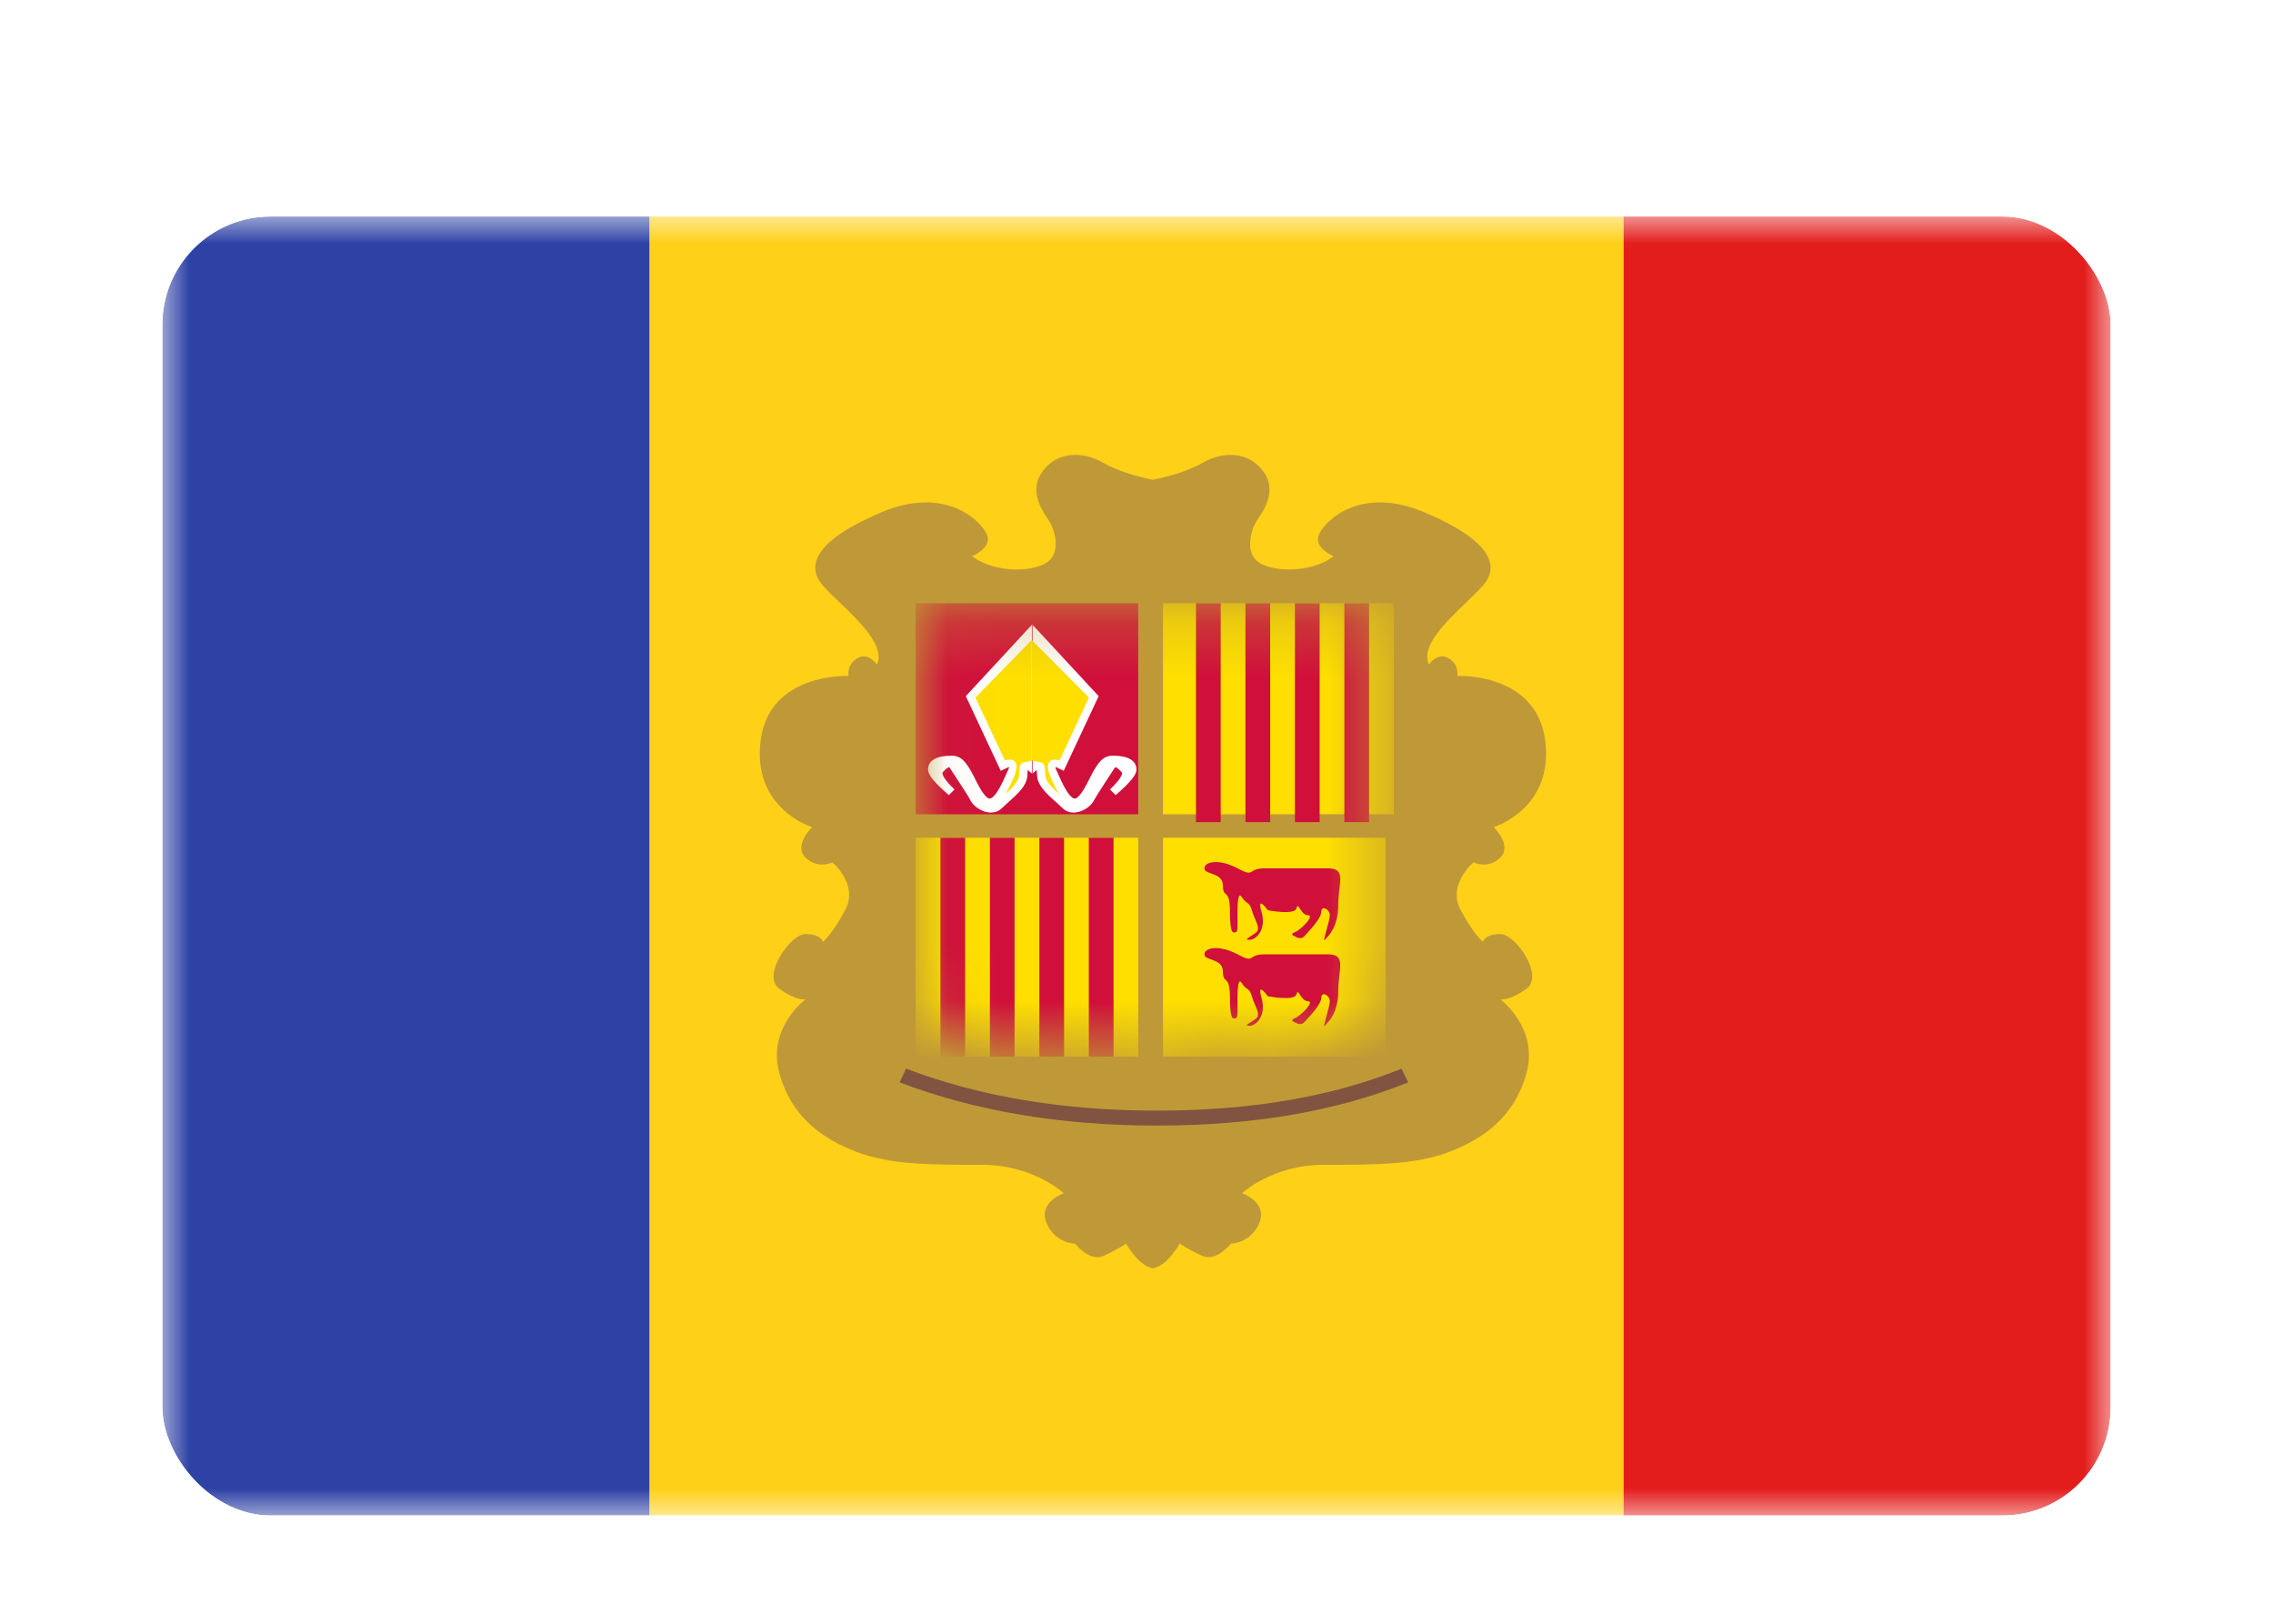 <svg xmlns="http://www.w3.org/2000/svg" fill="none" aria-hidden="true" viewBox="0 0 42 30"><g id="Country=AD - Andorra, Size=sm (36x24)" filter="url(#filter0_dd_91_29984)"><g clip-path="url(#clip0_91_29984)"><g id="flag"><mask id="mask0_91_29984" width="36" height="24" x="3" y="2" maskUnits="userSpaceOnUse" style="mask-type:alpha"><rect id="mask" width="36" height="24" x="3" y="2" fill="white"/></mask><g mask="url(#mask0_91_29984)"><g id="contents"><path id="middle" fill="#FFD018" fill-rule="evenodd" d="M12 2H30V26H12V2Z" clip-rule="evenodd"/><path id="left" fill="#2E42A5" fill-rule="evenodd" d="M3 2H12V26H3V2Z" clip-rule="evenodd"/><path id="right" fill="#E31D1C" fill-rule="evenodd" d="M30 2H39V26H30V2Z" clip-rule="evenodd"/><g id="mark"><path id="bg" fill="#BF9937" fill-rule="evenodd" d="M21.336 21.424C21.585 21.361 21.799 20.977 21.799 20.977C21.799 20.977 21.961 21.09 22.219 21.205C22.476 21.319 22.744 20.977 22.744 20.977C22.744 20.977 23.109 20.977 23.27 20.594C23.43 20.21 22.95 20.046 22.95 20.046C22.95 20.046 23.511 19.521 24.459 19.521C25.407 19.521 26.145 19.521 26.764 19.288C27.382 19.055 27.983 18.654 28.208 17.82C28.433 16.987 27.721 16.462 27.721 16.462C27.721 16.462 27.879 16.506 28.208 16.267C28.537 16.027 28.006 15.257 27.721 15.257C27.436 15.257 27.402 15.4 27.402 15.4C27.402 15.4 27.226 15.264 26.984 14.801C26.742 14.339 27.226 13.933 27.226 13.933C27.226 13.933 27.49 14.068 27.721 13.845C27.952 13.623 27.601 13.282 27.601 13.282C27.601 13.282 28.713 12.946 28.552 11.682C28.391 10.418 26.926 10.489 26.926 10.489C26.926 10.489 26.97 10.279 26.764 10.16C26.557 10.04 26.404 10.279 26.404 10.279C26.242 9.946 26.717 9.49 27.097 9.125C27.215 9.012 27.324 8.907 27.402 8.818C27.731 8.441 27.524 7.975 26.322 7.466C25.12 6.957 24.464 7.641 24.368 7.883C24.271 8.126 24.644 8.276 24.644 8.276C24.34 8.513 23.752 8.603 23.351 8.439C22.95 8.276 23.128 7.777 23.21 7.641C23.22 7.626 23.232 7.608 23.245 7.587C23.359 7.418 23.596 7.064 23.351 6.72C23.076 6.333 22.599 6.333 22.219 6.552C21.893 6.74 21.43 6.84 21.303 6.865C21.177 6.84 20.714 6.74 20.388 6.552C20.007 6.333 19.531 6.333 19.256 6.72C19.011 7.064 19.248 7.418 19.361 7.587C19.375 7.608 19.387 7.626 19.396 7.641C19.479 7.777 19.657 8.276 19.256 8.439C18.855 8.603 18.267 8.513 17.962 8.276C17.962 8.276 18.335 8.126 18.239 7.883C18.142 7.641 17.486 6.957 16.284 7.466C15.082 7.975 14.876 8.441 15.205 8.818C15.283 8.907 15.391 9.012 15.509 9.125C15.889 9.49 16.365 9.946 16.203 10.279C16.203 10.279 16.049 10.04 15.843 10.16C15.636 10.279 15.681 10.489 15.681 10.489C15.681 10.489 14.215 10.418 14.055 11.682C13.894 12.946 15.005 13.282 15.005 13.282C15.005 13.282 14.655 13.623 14.885 13.845C15.116 14.068 15.381 13.933 15.381 13.933C15.381 13.933 15.864 14.339 15.623 14.801C15.381 15.264 15.205 15.4 15.205 15.4C15.205 15.4 15.171 15.257 14.885 15.257C14.6 15.257 14.069 16.027 14.399 16.267C14.728 16.506 14.885 16.462 14.885 16.462C14.885 16.462 14.174 16.987 14.399 17.82C14.623 18.654 15.224 19.055 15.843 19.288C16.462 19.521 17.199 19.521 18.147 19.521C19.095 19.521 19.657 20.046 19.657 20.046C19.657 20.046 19.177 20.21 19.337 20.594C19.497 20.977 19.863 20.977 19.863 20.977C19.863 20.977 20.131 21.319 20.388 21.205C20.645 21.09 20.808 20.977 20.808 20.977C20.808 20.977 21.021 21.361 21.27 21.424V21.432C21.281 21.432 21.292 21.431 21.303 21.43C21.314 21.431 21.325 21.432 21.336 21.432V21.424Z" clip-rule="evenodd"/><path id="txt" fill="#805440" d="M16.624 17.998L16.742 17.744C18.101 18.261 19.647 18.52 21.382 18.52C23.115 18.52 24.62 18.262 25.896 17.745L26.021 17.997C24.703 18.53 23.156 18.796 21.382 18.796C19.608 18.796 18.022 18.53 16.624 17.998Z"/><g id="masked"><path id="mask_2" fill="#BF9937" fill-rule="evenodd" d="M17.038 9.233H21.227H21.332H25.521V16.262C25.521 16.262 25.52 16.883 24.782 17.154C24.044 17.425 23.175 17.328 23.175 17.328C23.175 17.328 22.345 17.17 21.907 17.328C21.638 17.426 21.443 17.474 21.332 17.497V17.515C21.332 17.515 21.314 17.513 21.279 17.507C21.244 17.513 21.227 17.515 21.227 17.515V17.497C21.116 17.474 20.921 17.426 20.653 17.328C20.214 17.17 19.384 17.328 19.384 17.328C19.384 17.328 18.515 17.425 17.777 17.154C17.04 16.883 17.038 16.262 17.038 16.262V9.233Z" clip-rule="evenodd"/><mask id="mask1_91_29984" width="9" height="9" x="17" y="9" maskUnits="userSpaceOnUse" style="mask-type:alpha"><path id="mask_3" fill="white" fill-rule="evenodd" d="M17.038 9.233H21.227H21.332H25.521V16.262C25.521 16.262 25.52 16.883 24.782 17.154C24.044 17.425 23.175 17.328 23.175 17.328C23.175 17.328 22.345 17.17 21.907 17.328C21.638 17.426 21.443 17.474 21.332 17.497V17.515C21.332 17.515 21.314 17.513 21.279 17.507C21.244 17.513 21.227 17.515 21.227 17.515V17.497C21.116 17.474 20.921 17.426 20.653 17.328C20.214 17.17 19.384 17.328 19.384 17.328C19.384 17.328 18.515 17.425 17.777 17.154C17.04 16.883 17.038 16.262 17.038 16.262V9.233Z" clip-rule="evenodd"/></mask><g mask="url(#mask1_91_29984)"><g id="squares"><rect id="Rectangle 74" width="4.113" height="3.9" x="16.919" y="9.145" fill="#D00F3A"/><path id="Rectangle 74_2" fill="#FEDF00" fill-rule="evenodd" d="M21.49 9.145H25.755V13.044H21.49V9.145Z" clip-rule="evenodd"/><path id="Rectangle 74_3" fill="#FEDF00" fill-rule="evenodd" d="M21.49 13.478H25.603V17.522H21.49V13.478Z" clip-rule="evenodd"/><rect id="Rectangle 74_4" width="4.113" height="4.044" x="16.919" y="13.478" fill="#FEDF00"/><path id="Path 306" fill="#D00F3A" fill-rule="evenodd" d="M24.537 15.299C24.537 15.299 24.728 15.126 24.728 14.719C24.728 14.312 24.889 14.043 24.537 14.043C24.185 14.043 23.706 14.043 23.369 14.043C23.033 14.043 23.206 14.224 22.867 14.043C22.528 13.862 22.255 13.919 22.255 14.043C22.255 14.166 22.597 14.112 22.597 14.363C22.597 14.613 22.727 14.395 22.727 14.847C22.727 15.299 22.798 15.223 22.832 15.223C22.867 15.223 22.867 15.141 22.867 15.022C22.867 14.904 22.85 14.425 22.944 14.572C23.038 14.719 23.084 14.65 23.131 14.817C23.177 14.984 23.302 15.147 23.216 15.223C23.131 15.299 22.958 15.364 23.087 15.364C23.216 15.364 23.404 15.171 23.31 14.847C23.216 14.523 23.426 14.817 23.426 14.817C23.426 14.817 23.924 14.915 23.956 14.78C23.988 14.646 24.034 14.909 24.168 14.909C24.303 14.909 24.038 15.18 23.927 15.223C23.816 15.265 23.927 15.299 23.927 15.299C23.927 15.299 24.031 15.374 24.099 15.299C24.168 15.223 24.414 14.975 24.414 14.847C24.414 14.719 24.572 14.796 24.572 14.909C24.572 15.022 24.426 15.429 24.481 15.364C24.537 15.299 24.537 15.299 24.537 15.299Z" clip-rule="evenodd"/><path id="Path 306_2" fill="#D00F3A" fill-rule="evenodd" d="M24.537 16.888C24.537 16.888 24.728 16.715 24.728 16.308C24.728 15.901 24.889 15.632 24.537 15.632C24.185 15.632 23.706 15.632 23.369 15.632C23.033 15.632 23.206 15.813 22.867 15.632C22.528 15.451 22.255 15.509 22.255 15.632C22.255 15.755 22.597 15.701 22.597 15.952C22.597 16.202 22.727 15.984 22.727 16.436C22.727 16.888 22.798 16.812 22.832 16.812C22.867 16.812 22.867 16.73 22.867 16.611C22.867 16.493 22.85 16.014 22.944 16.161C23.038 16.308 23.084 16.239 23.131 16.406C23.177 16.573 23.302 16.736 23.216 16.812C23.131 16.888 22.958 16.953 23.087 16.953C23.216 16.953 23.404 16.76 23.31 16.436C23.216 16.112 23.426 16.406 23.426 16.406C23.426 16.406 23.924 16.504 23.956 16.369C23.988 16.235 24.034 16.498 24.168 16.498C24.303 16.498 24.038 16.769 23.927 16.812C23.816 16.854 23.927 16.888 23.927 16.888C23.927 16.888 24.031 16.963 24.099 16.888C24.168 16.812 24.414 16.564 24.414 16.436C24.414 16.308 24.572 16.385 24.572 16.498C24.572 16.611 24.426 17.018 24.481 16.953C24.537 16.888 24.537 16.888 24.537 16.888Z" clip-rule="evenodd"/><path id="Combined Shape" fill="white" fill-rule="evenodd" d="M18.986 12.298C18.986 12.463 18.892 12.589 18.676 12.782L18.648 12.807L18.59 12.859C18.559 12.887 18.535 12.909 18.514 12.93C18.33 13.115 18.009 12.956 17.926 12.777C17.913 12.748 17.849 12.645 17.744 12.484L17.738 12.475L17.676 12.38L17.619 12.294C17.578 12.231 17.557 12.197 17.546 12.18C17.538 12.167 17.496 12.182 17.421 12.266C17.393 12.299 17.451 12.409 17.637 12.586L17.532 12.69C17.273 12.466 17.148 12.321 17.148 12.22C17.148 12.052 17.3 11.962 17.583 11.962C17.761 11.962 17.856 12.073 17.999 12.354L18.035 12.426C18.105 12.564 18.15 12.64 18.205 12.701C18.27 12.774 18.309 12.771 18.376 12.695C18.442 12.621 18.503 12.506 18.595 12.298C18.605 12.276 18.613 12.257 18.62 12.242C18.64 12.199 18.649 12.18 18.644 12.175C18.64 12.171 18.625 12.178 18.597 12.192C18.587 12.197 18.576 12.202 18.562 12.208L18.491 12.241L17.846 10.862L19.067 9.543V12.29L18.989 12.227C18.987 12.246 18.986 12.27 18.986 12.298ZM19.073 12.295L19.067 12.299V12.29L19.073 12.295ZM19.079 12.29V12.299L19.073 12.295L19.079 12.29ZM19.079 9.543L20.301 10.862L19.655 12.241L19.584 12.208C19.534 12.185 19.509 12.169 19.503 12.175C19.496 12.181 19.515 12.216 19.551 12.298C19.643 12.506 19.704 12.621 19.77 12.695C19.838 12.771 19.877 12.774 19.942 12.701C19.996 12.64 20.041 12.564 20.112 12.426L20.148 12.354C20.291 12.073 20.386 11.962 20.564 11.962C20.847 11.962 20.999 12.052 20.999 12.22C20.999 12.321 20.874 12.466 20.615 12.69L20.51 12.586C20.696 12.409 20.754 12.299 20.726 12.266C20.651 12.182 20.608 12.167 20.601 12.18C20.59 12.197 20.568 12.231 20.527 12.294L20.471 12.38L20.409 12.475L20.403 12.484C20.298 12.645 20.234 12.748 20.22 12.777C20.138 12.956 19.816 13.115 19.632 12.93C19.611 12.909 19.588 12.887 19.556 12.859C19.546 12.85 19.52 12.826 19.499 12.807C19.486 12.796 19.474 12.786 19.47 12.782C19.255 12.589 19.161 12.463 19.161 12.298C19.161 12.27 19.159 12.246 19.157 12.227L19.079 12.29V9.543ZM19.079 9.543L19.073 9.537L19.079 9.531V9.543ZM19.073 9.537L19.067 9.543V9.531L19.073 9.537ZM18.998 12.184L19 12.18L19 12.182L18.998 12.184Z" clip-rule="evenodd"/><path id="Combined Shape_2" fill="#FEDF00" fill-rule="evenodd" d="M19.063 12.05V9.823L20.122 10.888L19.578 12.05C19.378 11.988 19.308 12.119 19.411 12.353C19.473 12.493 19.521 12.594 19.569 12.671C19.388 12.509 19.313 12.407 19.313 12.298C19.313 12.209 19.304 12.149 19.28 12.109C19.268 12.09 19.173 12.072 19.112 12.06C19.088 12.056 19.07 12.052 19.063 12.05ZM18.568 12.05L18.024 10.888L19.058 9.831V12.058C19.051 12.06 19.034 12.063 19.012 12.067C18.958 12.076 18.878 12.09 18.867 12.109C18.843 12.149 18.834 12.209 18.834 12.298C18.834 12.407 18.759 12.509 18.578 12.671C18.626 12.594 18.674 12.493 18.736 12.353C18.839 12.119 18.769 11.988 18.568 12.05Z" clip-rule="evenodd"/></g><path id="red" fill="#D00F3A" fill-rule="evenodd" d="M17.834 13.478H17.377V17.522H17.834V13.478ZM18.747 13.478H18.291V17.522H18.747V13.478ZM19.205 13.478H19.662V17.522H19.205V13.478ZM20.576 13.478H20.119V17.522H20.576V13.478Z" clip-rule="evenodd"/><path id="red_2" fill="#D00F3A" fill-rule="evenodd" d="M22.556 9.145H22.099V13.189H22.556V9.145ZM23.47 9.145H23.013V13.189H23.47V9.145ZM23.927 9.145H24.384V13.189H23.927V9.145ZM25.298 9.145H24.841V13.189H25.298V9.145Z" clip-rule="evenodd"/></g></g></g></g></g></g></g></g><defs><filter id="filter0_dd_91_29984" width="42" height="30" x="0" y="0" color-interpolation-filters="sRGB" filterUnits="userSpaceOnUse"><feFlood flood-opacity="0" result="BackgroundImageFix"/><feColorMatrix in="SourceAlpha" result="hardAlpha" values="0 0 0 0 0 0 0 0 0 0 0 0 0 0 0 0 0 0 127 0"/><feOffset dy="1"/><feGaussianBlur stdDeviation="1"/><feColorMatrix values="0 0 0 0 0.063 0 0 0 0 0.094 0 0 0 0 0.157 0 0 0 0.06 0"/><feBlend in2="BackgroundImageFix" result="effect1_dropShadow_91_29984"/><feColorMatrix in="SourceAlpha" result="hardAlpha" values="0 0 0 0 0 0 0 0 0 0 0 0 0 0 0 0 0 0 127 0"/><feOffset dy="1"/><feGaussianBlur stdDeviation="1.5"/><feColorMatrix values="0 0 0 0 0.063 0 0 0 0 0.094 0 0 0 0 0.157 0 0 0 0.1 0"/><feBlend in2="effect1_dropShadow_91_29984" result="effect2_dropShadow_91_29984"/><feBlend in="SourceGraphic" in2="effect2_dropShadow_91_29984" result="shape"/></filter><clipPath id="clip0_91_29984"><rect width="36" height="24" x="3" y="2" fill="white" rx="2"/></clipPath></defs></svg>